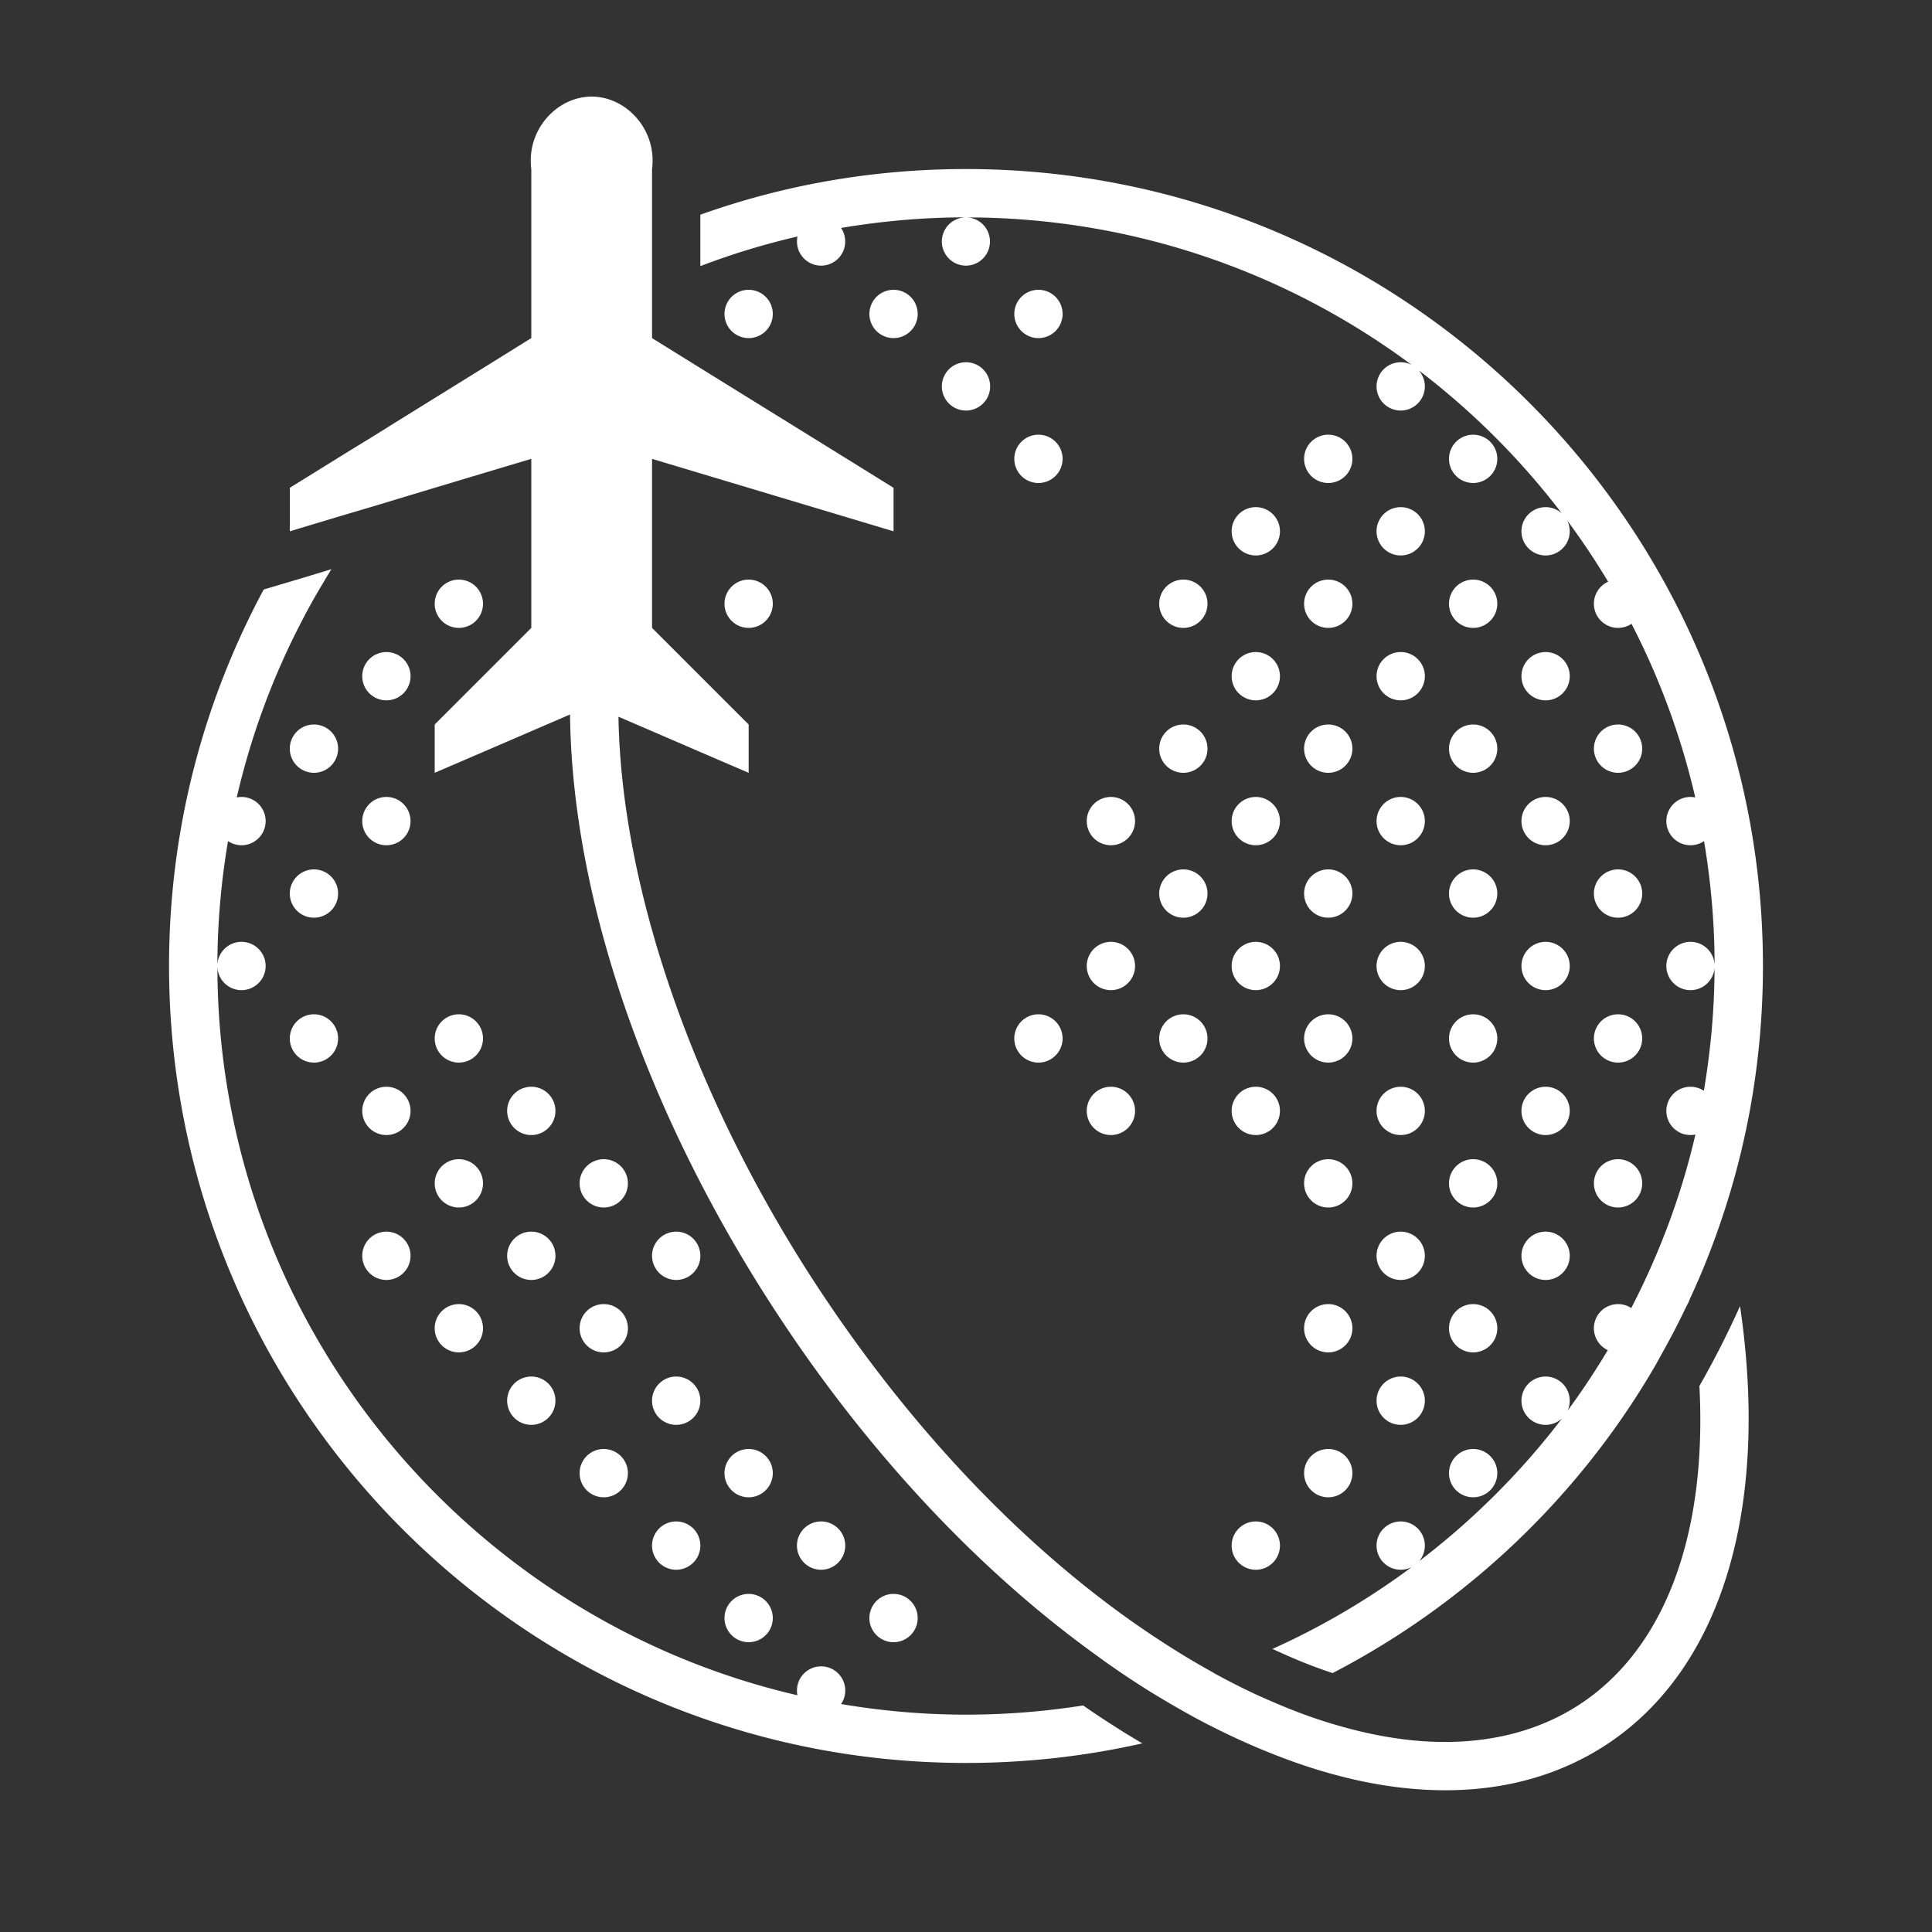 <?xml version="1.0" encoding="utf-8"?>
<svg xmlns="http://www.w3.org/2000/svg" viewBox="0 0 80 80" fill="#ffffff"><rect x="0" y="0" width="80" height="80" fill="#333333" stroke="none"/><path d="M 24.5 4 C 23.06 4 21.79 5.38 22 7 L 22 12.359 L 22 14 C 19.77 15.39 17.531 16.77 15.301 18.16 C 14.201 18.83 13.1 19.519 12 20.199 L 12 22 C 12.15 21.96 12.289 21.909 12.439 21.869 C 13.489 21.549 14.53 21.24 15.58 20.93 C 17.72 20.28 19.86 19.64 22 19 L 22 26 L 18 30 L 18 32 C 19.871 31.198 21.735 30.39 23.604 29.586 C 23.687 37.184 26.753 46.121 32.17 54.381 C 35.95 60.151 40.52 65.02 45.34 68.5 C 46.1 69.06 46.861 69.571 47.631 70.051 C 48.301 70.461 48.971 70.851 49.641 71.211 C 49.781 71.281 49.921 71.36 50.061 71.43 C 50.941 71.88 51.82 72.279 52.68 72.619 C 55.21 73.629 57.62 74.131 59.85 74.131 C 62.34 74.131 64.6 73.5 66.52 72.24 C 71.3 69.1 73.281 62.45 72.051 54.08 C 71.541 55.22 70.979 56.321 70.369 57.391 C 70.689 63.511 68.96 68.24 65.42 70.57 C 63.83 71.61 61.94 72.131 59.83 72.131 C 58.44 72.131 56.939 71.899 55.369 71.439 C 54.489 71.189 53.6 70.861 52.68 70.461 C 51.99 70.171 51.29 69.829 50.58 69.449 C 50.47 69.389 50.35 69.33 50.24 69.26 C 49.48 68.84 48.721 68.381 47.961 67.881 C 42.811 64.511 37.88 59.419 33.85 53.279 C 28.735 45.491 25.727 36.811 25.609 29.678 C 27.407 30.451 29.2 31.229 31 32 L 31 30 L 27 26 L 27 19 C 30.33 20 33.67 21 37 22 L 37 20.199 C 33.67 18.129 30.33 16.07 27 14 L 27 11.859 L 27 9.67 L 27 7 C 27.21 5.38 25.94 4 24.5 4 z M 40 7 C 36.14 7 32.44 7.661 29 8.891 L 29 11.02 C 30.301 10.521 31.645 10.112 33.023 9.793 A 1 1 0 0 0 34 11 A 1 1 0 0 0 34.826 9.439 C 36.51 9.155 38.237 9 40 9 A 1 1 0 0 0 40 11 A 1 1 0 0 0 40.055 9.002 C 46.939 9.014 53.306 11.283 58.451 15.107 A 1 1 0 0 0 58 15 A 1 1 0 0 0 58 17 A 1 1 0 0 0 58.746 15.334 C 60.976 17.033 62.969 19.024 64.668 21.254 A 1 1 0 0 0 64 21 A 1 1 0 0 0 64 23 A 1 1 0 0 0 64.891 21.547 C 65.498 22.364 66.064 23.212 66.59 24.088 A 1 1 0 0 0 67 26 A 1 1 0 0 0 67.557 25.83 C 68.719 28.082 69.613 30.493 70.197 33.021 A 1 1 0 0 0 70 33 A 1 1 0 0 0 70 35 A 1 1 0 0 0 70.561 34.828 C 70.842 36.497 70.996 38.21 70.998 39.957 A 1 1 0 0 0 70 39 A 1 1 0 0 0 70 41 A 1 1 0 0 0 70.996 40.078 C 70.992 41.813 70.832 43.51 70.553 45.168 A 1 1 0 0 0 70 45 A 1 1 0 0 0 70 47 A 1 1 0 0 0 70.203 46.979 C 69.619 49.508 68.71 51.912 67.547 54.164 A 1 1 0 0 0 67 54 A 1 1 0 0 0 66.576 55.906 C 66.059 56.767 65.508 57.604 64.912 58.408 A 1 1 0 0 0 64 57 A 1 1 0 0 0 64 59 A 1 1 0 0 0 64.682 58.73 C 62.986 60.959 60.99 62.946 58.764 64.645 A 1 1 0 0 0 58 63 A 1 1 0 0 0 58 65 A 1 1 0 0 0 58.457 64.889 C 56.672 66.216 54.74 67.356 52.689 68.279 C 52.959 68.399 53.22 68.521 53.48 68.631 C 54.08 68.891 54.64 69.099 55.18 69.279 C 60.75 66.389 65.411 61.949 68.551 56.529 C 68.801 56.079 69.049 55.63 69.289 55.18 C 69.479 54.81 69.67 54.431 69.85 54.051 C 69.9 53.971 69.941 53.879 69.971 53.789 C 70.421 52.829 70.82 51.84 71.17 50.83 C 72.36 47.44 73 43.79 73 40 C 73 21.8 58.2 7 40 7 z M 31 12 A 1 1 0 0 0 31 14 A 1 1 0 0 0 31 12 z M 37 12 A 1 1 0 0 0 37 14 A 1 1 0 0 0 37 12 z M 43 12 A 1 1 0 0 0 43 14 A 1 1 0 0 0 43 12 z M 40 15 A 1 1 0 0 0 40 17 A 1 1 0 0 0 40 15 z M 43 18 A 1 1 0 0 0 43 20 A 1 1 0 0 0 43 18 z M 55 18 A 1 1 0 0 0 55 20 A 1 1 0 0 0 55 18 z M 61 18 A 1 1 0 0 0 61 20 A 1 1 0 0 0 61 18 z M 52 21 A 1 1 0 0 0 52 23 A 1 1 0 0 0 52 21 z M 58 21 A 1 1 0 0 0 58 23 A 1 1 0 0 0 58 21 z M 13.721 23.57 L 12.57 23.92 L 10.92 24.41 C 8.42 29.06 7 34.36 7 40 C 7 58.2 21.8 73 40 73 C 42.51 73 44.961 72.719 47.301 72.189 C 47.061 72.049 46.82 71.9 46.57 71.75 C 45.97 71.37 45.39 70.999 44.85 70.619 C 43.27 70.869 41.65 71 40 71 C 38.238 71 36.511 70.845 34.828 70.561 A 1 1 0 0 0 34 69 A 1 1 0 0 0 33.02 70.197 C 19.294 67.023 9.022 54.713 9.002 40.043 A 1 1 0 0 0 10 41 A 1 1 0 0 0 10 39 A 1 1 0 0 0 9.002 39.928 C 9.006 38.19 9.161 36.489 9.441 34.828 A 1 1 0 0 0 10 35 A 1 1 0 0 0 10 33 A 1 1 0 0 0 9.803 33.02 C 10.388 30.493 11.275 28.08 12.439 25.83 C 12.739 25.24 13.06 24.66 13.41 24.09 C 13.51 23.91 13.621 23.74 13.721 23.57 z M 19 24 A 1 1 0 0 0 19 26 A 1 1 0 0 0 19 24 z M 31 24 A 1 1 0 0 0 31 26 A 1 1 0 0 0 31 24 z M 49 24 A 1 1 0 0 0 49 26 A 1 1 0 0 0 49 24 z M 55 24 A 1 1 0 0 0 55 26 A 1 1 0 0 0 55 24 z M 61 24 A 1 1 0 0 0 61 26 A 1 1 0 0 0 61 24 z M 16 27 A 1 1 0 0 0 16 29 A 1 1 0 0 0 16 27 z M 52 27 A 1 1 0 0 0 52 29 A 1 1 0 0 0 52 27 z M 58 27 A 1 1 0 0 0 58 29 A 1 1 0 0 0 58 27 z M 64 27 A 1 1 0 0 0 64 29 A 1 1 0 0 0 64 27 z M 13 30 A 1 1 0 0 0 13 32 A 1 1 0 0 0 13 30 z M 49 30 A 1 1 0 0 0 49 32 A 1 1 0 0 0 49 30 z M 55 30 A 1 1 0 0 0 55 32 A 1 1 0 0 0 55 30 z M 61 30 A 1 1 0 0 0 61 32 A 1 1 0 0 0 61 30 z M 67 30 A 1 1 0 0 0 67 32 A 1 1 0 0 0 67 30 z M 16 33 A 1 1 0 0 0 16 35 A 1 1 0 0 0 16 33 z M 46 33 A 1 1 0 0 0 46 35 A 1 1 0 0 0 46 33 z M 52 33 A 1 1 0 0 0 52 35 A 1 1 0 0 0 52 33 z M 58 33 A 1 1 0 0 0 58 35 A 1 1 0 0 0 58 33 z M 64 33 A 1 1 0 0 0 64 35 A 1 1 0 0 0 64 33 z M 13 36 A 1 1 0 0 0 13 38 A 1 1 0 0 0 13 36 z M 49 36 A 1 1 0 0 0 49 38 A 1 1 0 0 0 49 36 z M 55 36 A 1 1 0 0 0 55 38 A 1 1 0 0 0 55 36 z M 61 36 A 1 1 0 0 0 61 38 A 1 1 0 0 0 61 36 z M 67 36 A 1 1 0 0 0 67 38 A 1 1 0 0 0 67 36 z M 46 39 A 1 1 0 0 0 46 41 A 1 1 0 0 0 46 39 z M 52 39 A 1 1 0 0 0 52 41 A 1 1 0 0 0 52 39 z M 58 39 A 1 1 0 0 0 58 41 A 1 1 0 0 0 58 39 z M 64 39 A 1 1 0 0 0 64 41 A 1 1 0 0 0 64 39 z M 13 42 A 1 1 0 0 0 13 44 A 1 1 0 0 0 13 42 z M 19 42 A 1 1 0 0 0 19 44 A 1 1 0 0 0 19 42 z M 43 42 A 1 1 0 0 0 43 44 A 1 1 0 0 0 43 42 z M 49 42 A 1 1 0 0 0 49 44 A 1 1 0 0 0 49 42 z M 55 42 A 1 1 0 0 0 55 44 A 1 1 0 0 0 55 42 z M 61 42 A 1 1 0 0 0 61 44 A 1 1 0 0 0 61 42 z M 67 42 A 1 1 0 0 0 67 44 A 1 1 0 0 0 67 42 z M 16 45 A 1 1 0 0 0 16 47 A 1 1 0 0 0 16 45 z M 22 45 A 1 1 0 0 0 22 47 A 1 1 0 0 0 22 45 z M 46 45 A 1 1 0 0 0 46 47 A 1 1 0 0 0 46 45 z M 52 45 A 1 1 0 0 0 52 47 A 1 1 0 0 0 52 45 z M 58 45 A 1 1 0 0 0 58 47 A 1 1 0 0 0 58 45 z M 64 45 A 1 1 0 0 0 64 47 A 1 1 0 0 0 64 45 z M 19 48 A 1 1 0 0 0 19 50 A 1 1 0 0 0 19 48 z M 25 48 A 1 1 0 0 0 25 50 A 1 1 0 0 0 25 48 z M 55 48 A 1 1 0 0 0 55 50 A 1 1 0 0 0 55 48 z M 61 48 A 1 1 0 0 0 61 50 A 1 1 0 0 0 61 48 z M 67 48 A 1 1 0 0 0 67 50 A 1 1 0 0 0 67 48 z M 16 51 A 1 1 0 0 0 16 53 A 1 1 0 0 0 16 51 z M 22 51 A 1 1 0 0 0 22 53 A 1 1 0 0 0 22 51 z M 28 51 A 1 1 0 0 0 28 53 A 1 1 0 0 0 28 51 z M 58 51 A 1 1 0 0 0 58 53 A 1 1 0 0 0 58 51 z M 64 51 A 1 1 0 0 0 64 53 A 1 1 0 0 0 64 51 z M 19 54 A 1 1 0 0 0 19 56 A 1 1 0 0 0 19 54 z M 25 54 A 1 1 0 0 0 25 56 A 1 1 0 0 0 25 54 z M 55 54 A 1 1 0 0 0 55 56 A 1 1 0 0 0 55 54 z M 61 54 A 1 1 0 0 0 61 56 A 1 1 0 0 0 61 54 z M 22 57 A 1 1 0 0 0 22 59 A 1 1 0 0 0 22 57 z M 28 57 A 1 1 0 0 0 28 59 A 1 1 0 0 0 28 57 z M 58 57 A 1 1 0 0 0 58 59 A 1 1 0 0 0 58 57 z M 25 60 A 1 1 0 0 0 25 62 A 1 1 0 0 0 25 60 z M 31 60 A 1 1 0 0 0 31 62 A 1 1 0 0 0 31 60 z M 55 60 A 1 1 0 0 0 55 62 A 1 1 0 0 0 55 60 z M 61 60 A 1 1 0 0 0 61 62 A 1 1 0 0 0 61 60 z M 28 63 A 1 1 0 0 0 28 65 A 1 1 0 0 0 28 63 z M 34 63 A 1 1 0 0 0 34 65 A 1 1 0 0 0 34 63 z M 52 63 A 1 1 0 0 0 52 65 A 1 1 0 0 0 52 63 z M 31 66 A 1 1 0 0 0 31 68 A 1 1 0 0 0 31 66 z M 37 66 A 1 1 0 0 0 37 68 A 1 1 0 0 0 37 66 z" fill="#ffffff"/></svg>
